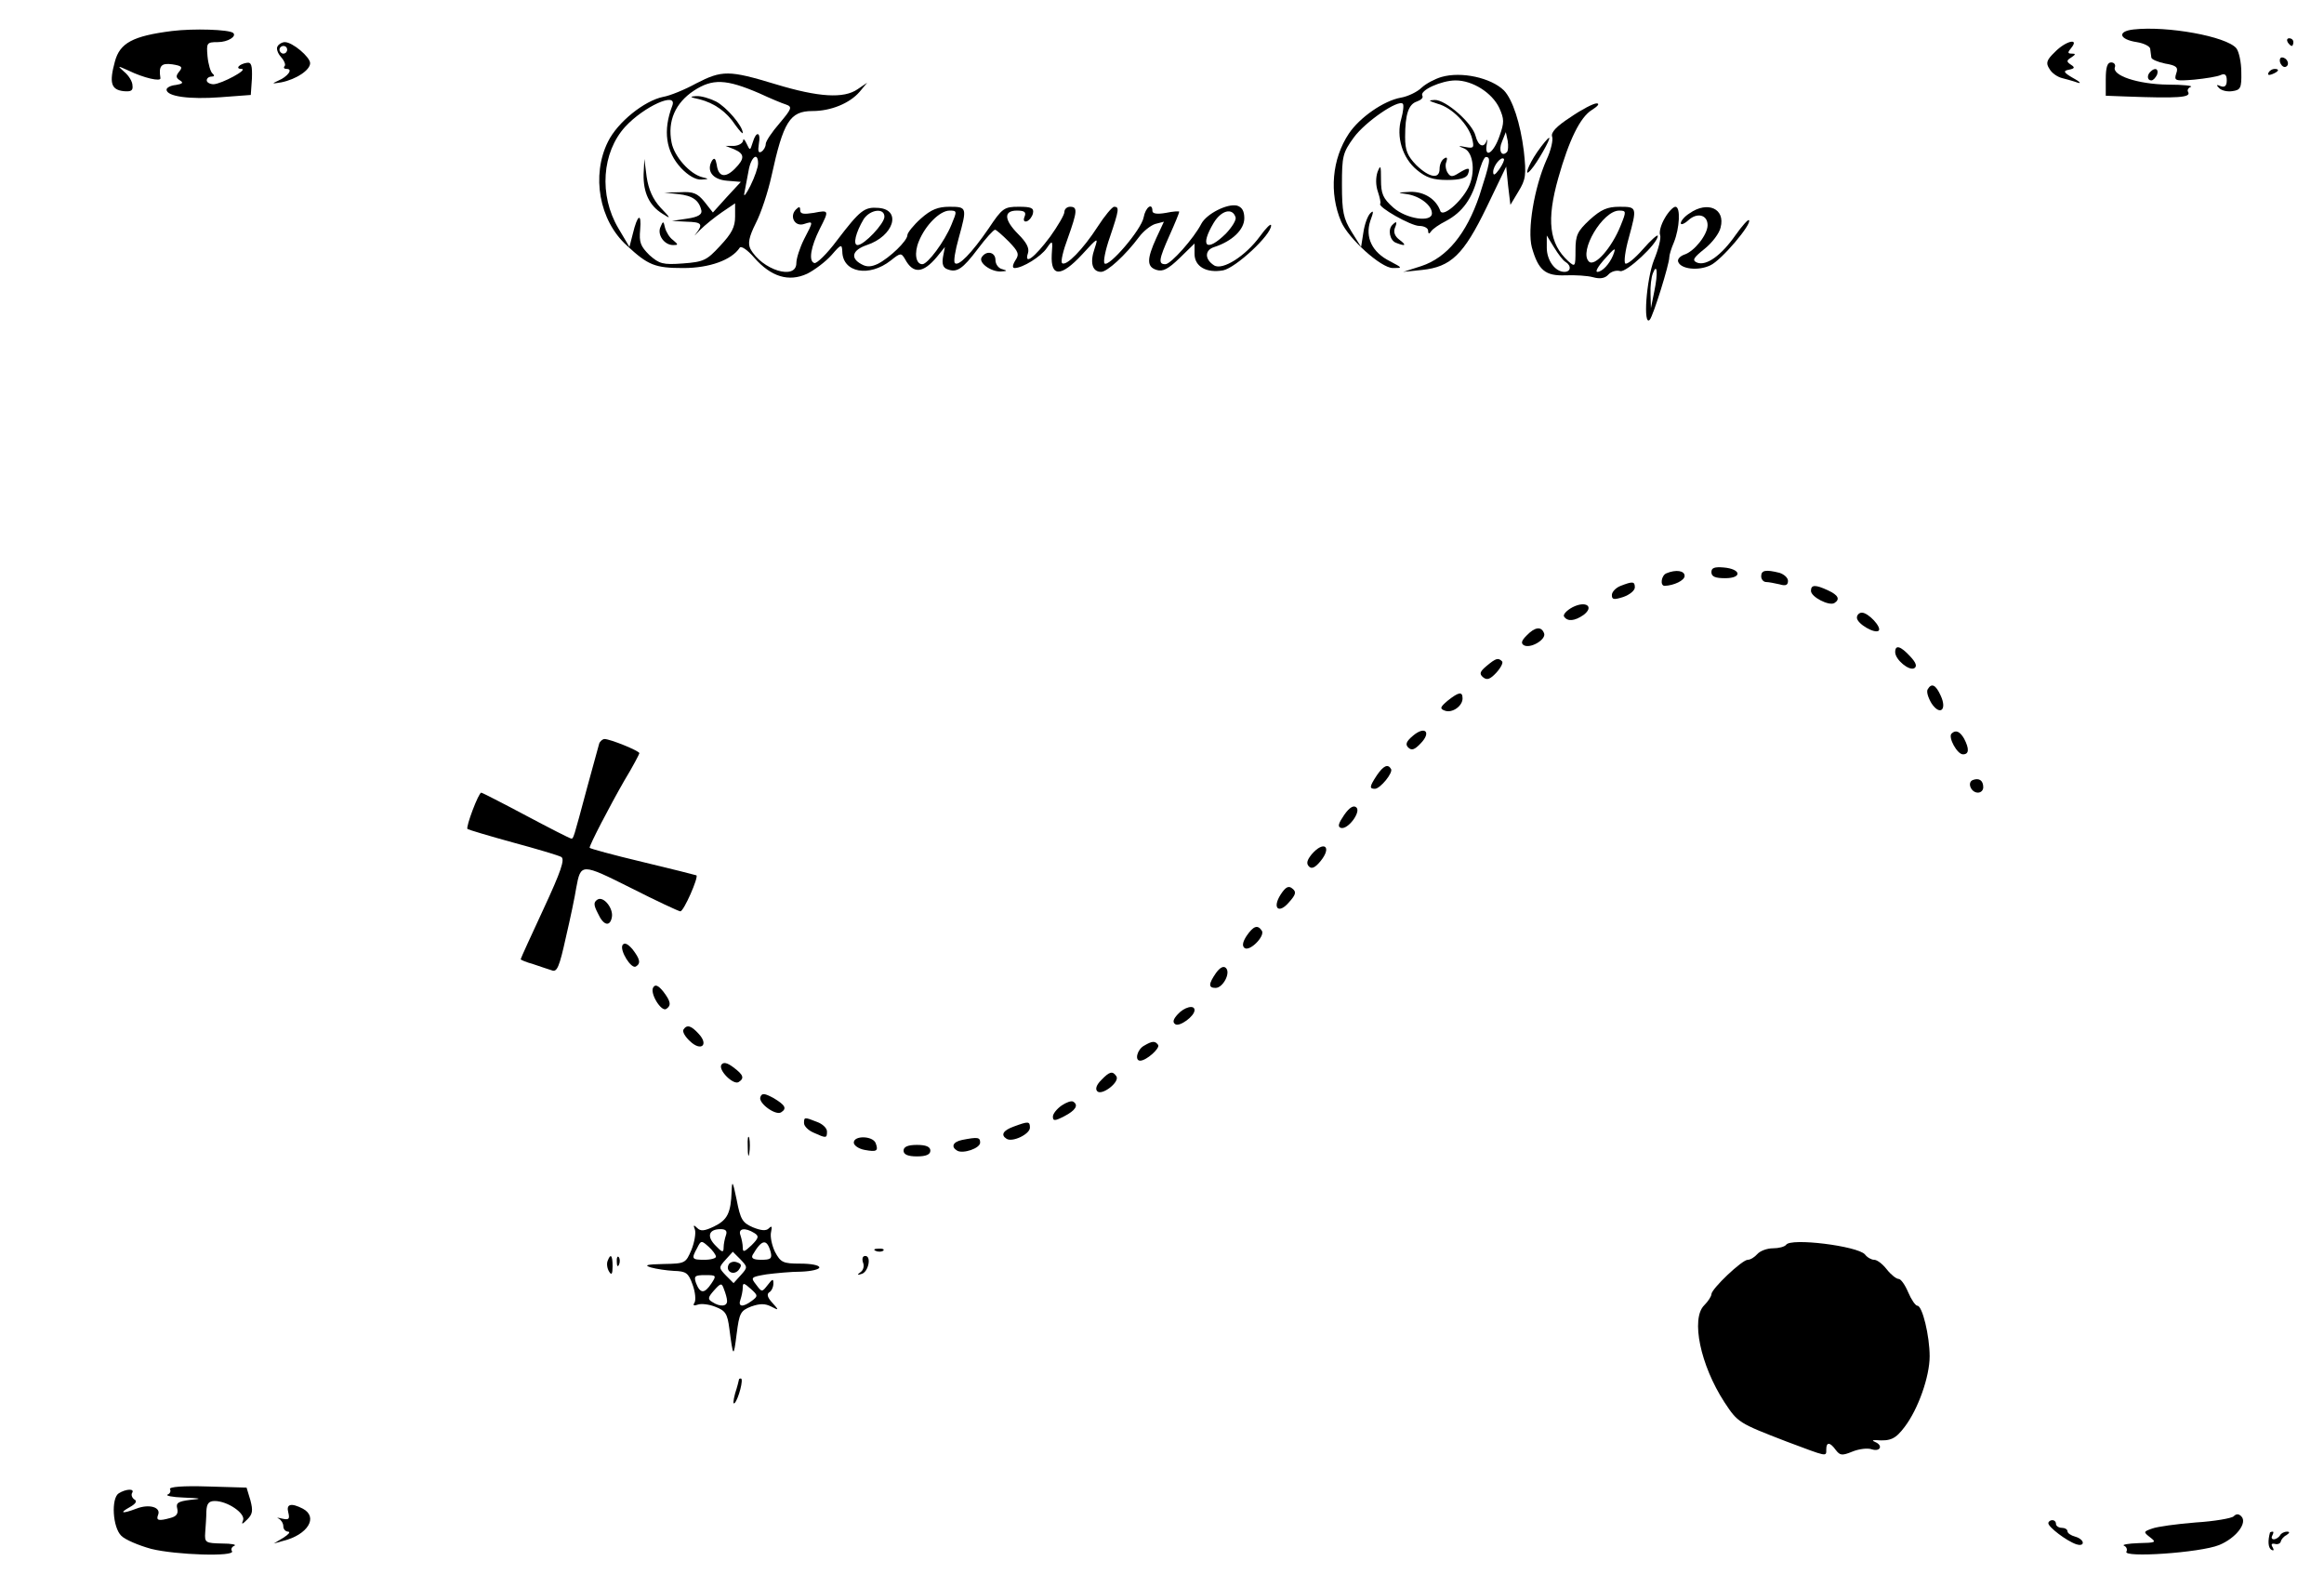 <?xml version="1.0" standalone="no"?>
<!DOCTYPE svg PUBLIC "-//W3C//DTD SVG 20010904//EN"
 "http://www.w3.org/TR/2001/REC-SVG-20010904/DTD/svg10.dtd">
<svg version="1.0" xmlns="http://www.w3.org/2000/svg"
 width="607pt" height="411pt" viewBox="0 0 607 411"
 preserveAspectRatio="xMidYMid meet">

<g transform="translate(0,411) scale(0.1,-0.1)"
fill="#000000" stroke="none">
<path d="M449 4029 c-102 -13 -136 -31 -149 -80 -15 -55 -10 -73 22 -77 20 -2
26 1 24 15 0 10 -10 26 -21 35 -19 17 -19 17 10 4 41 -20 86 -30 84 -20 -5 32
2 40 31 36 25 -4 28 -7 18 -19 -9 -11 -9 -16 2 -23 10 -6 7 -9 -11 -12 -13 -1
-24 -7 -24 -12 0 -18 60 -26 140 -20 l80 6 3 43 c1 33 -1 43 -13 41 -20 -3
-32 -16 -14 -16 19 -1 -52 -39 -73 -40 -10 0 -18 5 -18 10 0 6 6 10 13 10 7 0
8 3 2 8 -5 4 -11 24 -13 45 -3 35 -2 37 27 37 26 0 50 15 40 24 -11 9 -103 12
-160 5z"/>
<path d="M5572 4033 c-43 -5 -37 -26 9 -33 19 -3 34 -11 35 -17 1 -7 2 -17 3
-23 0 -5 17 -12 36 -16 30 -5 35 -10 29 -26 -6 -19 -3 -20 47 -16 30 3 61 8
69 12 11 5 16 1 16 -14 0 -14 -5 -19 -16 -15 -11 5 -12 3 -4 -5 7 -7 22 -10
35 -8 21 3 24 8 23 50 0 25 -6 53 -13 62 -26 31 -181 59 -269 49z"/>
<path d="M5975 4000 c3 -5 8 -10 11 -10 2 0 4 5 4 10 0 6 -5 10 -11 10 -5 0
-7 -4 -4 -10z"/>
<path d="M725 3989 c-4 -5 0 -18 9 -28 9 -10 13 -21 9 -24 -3 -4 -1 -7 6 -7
17 0 3 -20 -23 -31 -17 -8 -16 -8 9 -4 39 8 75 32 75 50 0 16 -46 55 -66 55
-7 0 -16 -5 -19 -11z m25 -9 c0 -5 -4 -10 -10 -10 -5 0 -10 5 -10 10 0 6 5 10
10 10 6 0 10 -4 10 -10z"/>
<path d="M5367 3974 c-22 -21 -24 -29 -14 -44 6 -11 21 -21 33 -24 12 -3 30
-8 41 -12 10 -3 5 3 -12 12 -26 15 -27 19 -11 22 15 3 16 6 5 13 -12 8 -12 11
1 19 12 8 12 10 1 10 -11 0 -11 3 -1 15 22 27 -15 18 -43 -11z"/>
<path d="M5956 3945 c4 -8 10 -12 15 -9 11 6 2 24 -11 24 -5 0 -7 -7 -4 -15z"/>
<path d="M5500 3903 l0 -43 53 -2 c135 -5 171 -3 162 12 -3 5 1 11 7 13 7 3
-20 6 -60 6 -78 1 -147 24 -138 46 2 6 -2 12 -10 12 -10 0 -14 -13 -14 -44z"/>
<path d="M5617 3923 c-10 -9 -9 -23 2 -23 5 0 11 7 15 15 5 15 -5 20 -17 8z"/>
<path d="M5925 3920 c-3 -6 1 -7 9 -4 18 7 21 14 7 14 -6 0 -13 -4 -16 -10z"/>
<path d="M1818 3892 c-29 -16 -68 -32 -86 -35 -49 -10 -119 -66 -144 -117 -44
-88 -23 -206 49 -271 56 -52 74 -59 148 -59 68 0 126 21 147 53 3 6 20 -5 38
-26 44 -50 90 -64 138 -42 20 10 49 32 64 49 25 29 27 29 28 9 1 -55 70 -68
127 -23 25 20 27 20 37 3 21 -39 47 -37 83 6 l21 26 -5 -26 c-3 -18 0 -28 11
-32 25 -10 40 0 80 53 21 28 41 50 45 50 3 0 19 -14 36 -31 25 -26 28 -33 17
-49 -8 -13 -8 -20 -2 -20 21 0 69 30 84 52 15 22 16 21 13 -17 -3 -59 24 -59
79 0 42 46 43 46 33 16 -13 -37 -6 -61 17 -61 16 0 64 44 99 91 11 15 30 30
42 34 l23 6 -20 -43 c-25 -55 -25 -75 1 -83 16 -5 30 2 60 31 l39 38 0 -27 c0
-33 31 -51 75 -43 33 7 125 92 125 117 0 7 -13 -6 -29 -28 -38 -52 -98 -90
-120 -76 -25 16 -25 40 1 48 46 15 78 45 78 75 0 19 -6 29 -19 33 -25 6 -79
-21 -93 -47 -20 -39 -80 -106 -94 -106 -19 0 -18 11 11 76 14 31 25 58 25 61
0 2 -16 1 -35 -3 -23 -4 -35 -2 -35 5 0 23 -18 10 -23 -17 -6 -32 -91 -131
-102 -120 -4 4 2 35 14 69 24 71 25 79 11 79 -5 0 -25 -24 -43 -52 -38 -59
-83 -105 -93 -95 -4 4 3 33 15 65 25 70 26 82 6 82 -8 0 -15 -6 -15 -14 0 -7
-17 -36 -37 -64 -41 -55 -69 -76 -58 -43 4 13 -4 28 -25 49 -38 38 -39 62 -4
62 20 0 25 -4 20 -16 -4 -10 -1 -14 6 -12 7 3 14 12 16 21 3 14 -5 17 -37 17
-38 0 -43 -3 -79 -57 -44 -64 -79 -100 -88 -90 -4 4 1 33 10 65 22 80 22 82
-24 82 -30 0 -48 -7 -75 -31 -19 -17 -35 -37 -35 -43 0 -15 -46 -59 -77 -75
-17 -8 -29 -9 -43 -1 -30 16 -24 37 14 50 70 23 92 92 31 97 -37 3 -48 -5
-109 -85 -26 -35 -53 -61 -59 -59 -16 5 -9 43 14 89 25 49 25 50 -16 42 -26
-4 -35 -3 -35 7 0 10 -3 10 -11 2 -18 -18 -3 -46 21 -38 25 8 25 8 0 -40 -11
-22 -20 -50 -20 -62 0 -46 -90 -18 -120 37 -7 14 -4 31 14 67 14 27 32 82 41
123 31 142 48 170 107 170 48 0 97 20 123 50 l20 24 -25 -17 c-36 -25 -102
-21 -214 13 -122 37 -140 37 -208 2z m166 -26 c28 -13 59 -26 69 -29 17 -6 15
-11 -17 -49 -20 -23 -36 -47 -36 -54 0 -7 -5 -16 -11 -20 -8 -5 -10 1 -7 20 6
32 -7 35 -16 4 -7 -22 -7 -22 -16 -3 -5 11 -9 14 -9 8 -1 -7 -11 -13 -23 -14
l-23 0 23 -9 c27 -12 28 -24 1 -51 -25 -25 -43 -21 -47 11 -3 16 -6 19 -12 11
-16 -27 1 -50 39 -53 l36 -3 -37 -40 -36 -40 -22 28 c-18 22 -29 27 -63 25
l-42 -1 37 -4 c37 -4 54 -16 60 -43 2 -10 -9 -17 -37 -21 l-40 -6 38 -2 c40
-1 44 -6 25 -31 -7 -9 -3 -5 10 9 13 13 39 34 58 47 l34 23 0 -35 c0 -27 -9
-44 -39 -76 -35 -38 -43 -42 -97 -46 -53 -4 -62 -1 -88 22 -23 23 -27 33 -24
66 4 46 -7 40 -19 -10 l-9 -35 -29 49 c-51 86 -43 198 18 265 49 53 137 93
123 55 -25 -65 -17 -120 23 -163 18 -19 38 -31 53 -30 20 1 20 2 3 6 -33 8
-74 54 -81 91 -11 56 10 103 58 135 49 32 84 31 172 -7z m-4 -183 c0 -10 -9
-36 -20 -58 -11 -22 -18 -31 -16 -20 2 11 7 37 11 58 6 37 25 52 25 20z m330
-139 c0 -18 -53 -74 -70 -74 -13 0 -5 33 16 68 17 25 54 30 54 6z m175 -21
c-18 -44 -62 -103 -76 -103 -17 0 -22 29 -9 60 17 42 55 80 80 80 20 0 20 -1
5 -37z m742 20 c3 -7 -9 -26 -25 -43 -51 -50 -69 -34 -32 28 20 33 49 40 57
15z"/>
<path d="M1826 3851 c40 -10 72 -33 95 -68 11 -15 19 -24 19 -20 0 18 -43 68
-70 82 -16 8 -39 15 -52 14 -18 -1 -16 -3 8 -8z"/>
<path d="M1681 3655 c-1 -48 15 -82 49 -103 23 -15 23 -13 -5 16 -20 22 -31
47 -36 80 l-6 47 -2 -40z"/>
<path d="M1725 3517 c-9 -20 10 -47 33 -47 14 0 14 1 0 13 -9 6 -18 21 -21 32
-4 18 -5 19 -12 2z"/>
<path d="M3765 3909 c-17 -5 -40 -17 -52 -28 -11 -11 -36 -23 -54 -26 -45 -8
-108 -52 -136 -94 -44 -66 -52 -155 -20 -230 19 -44 104 -121 135 -121 26 0
26 0 -8 18 -46 23 -65 62 -51 105 9 24 9 29 0 20 -7 -7 -15 -29 -18 -50 l-6
-38 -25 40 c-21 34 -25 52 -25 122 0 75 2 84 31 124 30 41 116 100 128 88 3
-3 1 -21 -4 -39 -14 -47 3 -103 41 -134 24 -20 42 -26 79 -26 33 0 50 5 54 15
7 18 2 19 -24 3 -17 -11 -22 -10 -29 1 -5 8 -7 21 -3 29 3 10 1 13 -6 8 -7 -4
-12 -16 -12 -27 0 -28 -27 -23 -61 10 -23 24 -29 38 -29 73 0 60 9 86 31 93
11 4 17 10 14 15 -8 14 50 40 87 40 44 0 95 -32 114 -72 13 -29 13 -38 1 -72
-15 -45 -40 -62 -34 -24 2 12 2 17 0 11 -7 -21 -22 -15 -29 12 -8 33 -78 95
-107 94 -18 -1 -16 -2 8 -10 38 -10 81 -55 90 -91 6 -24 4 -26 -17 -22 -20 4
-21 3 -3 -4 24 -11 29 -65 10 -102 -20 -39 -67 -78 -73 -61 -11 31 -42 51 -79
50 -34 -2 -35 -2 -8 -6 33 -5 65 -29 65 -50 0 -25 -67 -15 -101 15 -27 24 -32
36 -32 73 0 37 -1 40 -9 20 -5 -15 -5 -35 1 -52 5 -15 8 -29 6 -31 -8 -8 80
-58 102 -58 13 0 23 -6 23 -12 0 -9 3 -10 8 -2 4 6 21 18 39 27 43 23 69 59
83 117 7 28 16 50 21 50 14 0 11 -14 -17 -101 -34 -100 -85 -162 -152 -184
l-47 -15 49 5 c76 8 109 40 169 164 l51 106 5 -50 6 -50 21 35 c19 31 21 43
14 106 -9 72 -29 134 -52 158 -34 33 -111 50 -163 35z m171 -196 c-14 -14 -23
4 -13 27 l10 25 5 -23 c2 -13 1 -26 -2 -29z m-20 -45 c-11 -15 -16 -18 -16 -7
0 16 21 42 28 34 2 -2 -3 -14 -12 -27z"/>
<path d="M4102 3804 c-37 -24 -52 -40 -48 -51 3 -8 -3 -36 -15 -61 -32 -73
-50 -182 -38 -228 17 -60 35 -75 88 -73 25 1 58 -1 72 -5 18 -5 31 -3 40 7 7
8 21 12 31 9 16 -4 98 72 98 92 0 5 -18 -11 -39 -35 -21 -24 -42 -41 -46 -37
-4 4 0 34 9 66 22 81 22 82 -24 82 -32 0 -48 -7 -78 -34 -32 -30 -37 -40 -37
-80 0 -43 -1 -44 -19 -28 -50 46 -57 107 -26 217 28 99 57 159 88 178 16 10
21 17 12 17 -8 0 -39 -16 -68 -36z m131 -283 c-23 -58 -68 -109 -83 -94 -27
26 36 133 79 133 19 0 19 -2 4 -39z m-144 -95 c16 -10 14 -26 -3 -26 -24 0
-46 30 -46 63 l0 32 19 -31 c11 -18 24 -35 30 -38z m124 17 c-9 -22 -28 -43
-41 -43 -6 0 2 14 16 30 31 35 34 36 25 13z"/>
<path d="M4015 3713 c-24 -35 -36 -69 -17 -47 16 17 54 84 48 84 -3 0 -17 -17
-31 -37z"/>
<path d="M4348 3540 c-10 -17 -15 -36 -12 -44 3 -7 -4 -36 -16 -65 -20 -51
-29 -175 -11 -156 9 10 51 145 51 163 0 6 5 23 12 39 15 37 18 93 4 93 -6 0
-19 -14 -28 -30z m-27 -190 l-9 -45 -1 37 c-1 20 2 44 6 54 11 29 14 2 4 -46z"/>
<path d="M4413 3553 c-13 -8 -23 -20 -23 -26 0 -5 9 -2 20 8 23 21 50 14 50
-13 0 -25 -35 -69 -61 -77 -11 -4 -18 -12 -16 -18 6 -20 53 -25 84 -10 29 13
110 109 101 118 -2 3 -18 -15 -35 -39 -37 -53 -76 -81 -100 -72 -14 6 -11 12
19 36 20 16 39 41 42 56 13 49 -34 70 -81 37z"/>
<path d="M3637 3523 c-13 -12 -7 -41 9 -47 25 -10 29 -7 9 8 -11 8 -16 19 -12
30 7 17 5 20 -6 9z"/>
<path d="M2564 3438 c-9 -14 24 -38 50 -37 17 1 18 2 4 6 -10 2 -18 13 -18 24
0 21 -24 26 -36 7z"/>
<path d="M4470 2616 c0 -12 10 -16 36 -16 45 0 42 24 -4 28 -24 2 -32 -1 -32
-12z"/>
<path d="M4353 2613 c-14 -5 -18 -33 -5 -33 24 1 52 14 52 26 0 14 -23 17 -47
7z"/>
<path d="M4600 2605 c0 -8 6 -15 13 -15 6 0 22 -3 35 -6 16 -5 22 -2 22 9 0 8
-10 17 -22 21 -36 9 -48 7 -48 -9z"/>
<path d="M4233 2580 c-13 -5 -23 -16 -23 -24 0 -12 5 -13 30 -5 17 6 30 17 30
25 0 16 -6 16 -37 4z"/>
<path d="M4730 2567 c0 -16 47 -40 61 -32 16 10 10 21 -16 33 -34 16 -45 15
-45 -1z"/>
<path d="M4107 2524 c-15 -8 -25 -19 -22 -24 9 -14 28 -12 51 4 29 22 6 38
-29 20z"/>
<path d="M4850 2497 c0 -16 47 -43 57 -34 8 9 -27 47 -44 47 -7 0 -13 -6 -13
-13z"/>
<path d="M3987 2450 c-13 -13 -15 -20 -7 -25 17 -10 59 15 53 31 -7 19 -24 17
-46 -6z"/>
<path d="M4950 2407 c0 -20 37 -50 50 -42 8 5 4 15 -11 31 -25 27 -39 31 -39
11z"/>
<path d="M3883 2371 c-18 -15 -20 -21 -9 -30 10 -8 18 -5 34 12 12 13 19 27
15 30 -10 10 -16 8 -40 -12z"/>
<path d="M5035 2310 c-4 -6 1 -22 10 -37 22 -33 41 -17 24 20 -13 29 -24 34
-34 17z"/>
<path d="M3781 2280 c-20 -17 -21 -21 -7 -26 19 -7 46 12 46 32 0 19 -10 17
-39 -6z"/>
<path d="M3691 2189 c-18 -15 -21 -23 -13 -31 9 -9 17 -6 33 11 28 29 11 46
-20 20z"/>
<path d="M5097 2194 c-9 -10 15 -54 30 -54 16 0 17 14 3 41 -11 19 -22 24 -33
13z"/>
<path d="M1565 2168 c-2 -7 -16 -58 -31 -113 -37 -138 -36 -135 -42 -135 -3 0
-56 27 -118 60 -62 33 -115 60 -117 60 -7 0 -41 -90 -36 -95 3 -2 56 -18 118
-35 63 -17 120 -34 127 -38 10 -6 -1 -38 -46 -135 -33 -71 -60 -130 -60 -132
0 -2 15 -8 33 -13 17 -6 39 -13 48 -16 14 -6 20 9 37 86 12 51 24 109 27 129
12 65 13 65 143 0 67 -34 125 -61 129 -61 9 0 48 89 42 94 -2 1 -66 17 -141
35 -76 18 -138 35 -138 37 0 8 52 108 91 176 22 36 39 69 39 71 0 6 -76 37
-91 37 -5 0 -12 -6 -14 -12z"/>
<path d="M3596 2085 c-19 -29 -20 -35 -5 -35 14 0 49 43 42 52 -8 14 -20 8
-37 -17z"/>
<path d="M5153 2073 c-16 -6 -5 -33 13 -33 8 0 14 6 14 14 0 18 -11 25 -27 19z"/>
<path d="M3511 1982 c-15 -22 -18 -31 -9 -34 18 -6 53 41 41 53 -7 7 -18 1
-32 -19z"/>
<path d="M3426 1879 c-12 -15 -15 -24 -7 -32 7 -7 16 -3 30 14 31 38 9 55 -23
18z"/>
<path d="M3345 1774 c-23 -36 -5 -52 22 -20 18 20 19 27 9 35 -10 9 -18 5 -31
-15z"/>
<path d="M1561 1761 c-11 -7 -11 -14 1 -37 14 -31 31 -35 36 -10 5 23 -21 56
-37 47z"/>
<path d="M3256 1666 c-11 -17 -12 -27 -5 -32 14 -9 53 31 45 45 -11 17 -22 13
-40 -13z"/>
<path d="M1626 1642 c-8 -14 23 -64 35 -56 13 8 11 19 -9 45 -13 15 -21 18
-26 11z"/>
<path d="M3176 1569 c-20 -29 -20 -39 -1 -39 19 0 40 39 27 52 -6 6 -15 2 -26
-13z"/>
<path d="M1706 1531 c-9 -15 21 -64 34 -56 14 9 12 20 -8 46 -13 16 -21 19
-26 10z"/>
<path d="M3076 1461 c-12 -13 -14 -21 -6 -26 11 -7 50 21 50 37 0 15 -27 8
-44 -11z"/>
<path d="M1785 1421 c-3 -6 5 -19 17 -30 29 -28 50 -10 23 19 -20 22 -31 25
-40 11z"/>
<path d="M2988 1379 c-18 -10 -25 -39 -10 -39 16 0 52 32 47 41 -8 11 -15 11
-37 -2z"/>
<path d="M1884 1329 c-8 -14 31 -53 45 -45 16 10 13 19 -14 39 -16 12 -26 14
-31 6z"/>
<path d="M2876 1289 c-12 -12 -16 -23 -10 -29 12 -12 59 24 50 39 -10 15 -18
13 -40 -10z"/>
<path d="M1986 1245 c-6 -16 40 -49 54 -40 16 10 11 19 -19 37 -24 13 -31 14
-35 3z"/>
<path d="M2773 1223 c-13 -9 -23 -22 -23 -29 0 -12 5 -12 30 1 29 15 38 29 23
38 -5 3 -18 -2 -30 -10z"/>
<path d="M2100 1177 c0 -8 11 -19 25 -25 33 -15 35 -15 35 3 0 9 -12 20 -26
25 -33 13 -34 13 -34 -3z"/>
<path d="M2648 1168 c-28 -10 -35 -22 -19 -32 15 -10 61 12 61 29 0 17 -4 17
-42 3z"/>
<path d="M1953 1115 c0 -22 2 -30 4 -17 2 12 2 30 0 40 -3 9 -5 -1 -4 -23z"/>
<path d="M2230 1126 c0 -7 12 -16 28 -19 32 -6 37 -3 29 18 -8 19 -57 20 -57
1z"/>
<path d="M2513 1133 c-24 -5 -30 -18 -13 -28 15 -9 60 6 60 21 0 14 -6 15 -47
7z"/>
<path d="M2360 1105 c0 -10 11 -15 35 -15 24 0 35 5 35 15 0 10 -11 15 -35 15
-24 0 -35 -5 -35 -15z"/>
<path d="M1911 1000 c-2 -58 -11 -76 -46 -93 -25 -12 -35 -13 -44 -4 -9 9 -11
8 -6 -4 3 -9 -1 -33 -9 -53 -15 -35 -16 -36 -73 -37 -44 -1 -52 -3 -33 -9 14
-4 41 -8 60 -9 32 -1 38 -5 49 -36 7 -19 9 -40 5 -47 -5 -7 -2 -9 9 -5 8 3 29
1 46 -6 26 -10 31 -18 36 -57 10 -76 11 -77 19 -14 7 55 10 61 38 72 23 8 36
8 52 0 21 -11 21 -10 3 10 -12 13 -15 22 -8 27 6 3 11 14 11 23 0 13 -2 13
-15 -4 -15 -19 -15 -19 -30 1 -15 19 -14 20 27 27 24 3 64 7 91 7 26 1 47 6
47 11 0 6 -22 10 -50 10 -45 0 -51 3 -66 31 -8 17 -13 40 -10 52 3 14 2 17 -6
9 -7 -7 -20 -6 -42 3 -27 12 -32 20 -42 72 -10 48 -12 52 -13 23z m-15 -116
c-3 -9 -6 -23 -6 -32 0 -14 -4 -13 -21 5 -24 24 -18 43 13 43 14 0 18 -5 14
-16z m74 6 c13 -8 12 -13 -7 -32 -19 -18 -23 -19 -23 -6 0 9 -3 23 -6 32 -7
18 12 21 36 6z m-100 -62 c0 -4 -13 -8 -30 -8 -33 0 -35 2 -19 31 10 20 11 20
30 3 10 -9 19 -21 19 -26z m143 12 c4 -17 0 -20 -25 -20 -20 0 -27 4 -22 13
24 41 37 43 47 7z m-78 -60 l-19 -21 -20 20 c-19 20 -19 21 -1 41 l19 21 20
-20 c19 -20 19 -21 1 -41z m-77 -22 c-18 -27 -29 -27 -40 1 -6 18 -4 21 24 21
29 0 30 -1 16 -22z m41 -45 c1 -15 -18 -17 -39 -3 -12 7 -11 12 5 30 18 20 20
20 26 3 4 -10 8 -24 8 -30z m65 0 c-24 -18 -37 -16 -30 3 3 9 6 23 6 31 0 14
3 13 21 -3 19 -17 19 -19 3 -31z"/>
<path d="M1904 809 c-11 -18 11 -32 25 -16 9 12 8 16 -3 20 -9 4 -18 1 -22 -4z"/>
<path d="M4665 859 c-4 -5 -19 -9 -34 -9 -16 0 -34 -7 -41 -15 -7 -8 -18 -15
-25 -15 -15 0 -95 -76 -95 -90 0 -5 -8 -18 -19 -29 -35 -35 -10 -156 53 -253
35 -53 36 -54 163 -103 107 -40 103 -40 103 -20 0 20 10 19 25 -2 11 -14 16
-15 43 -4 17 7 40 10 51 6 22 -7 30 10 9 19 -9 4 -8 5 2 5 38 -3 51 3 75 35
35 46 65 131 65 184 0 53 -19 132 -32 132 -5 0 -16 16 -24 35 -8 19 -19 35
-25 35 -6 0 -20 11 -31 25 -11 14 -25 25 -33 25 -7 0 -18 6 -24 14 -19 22
-195 44 -206 25z"/>
<path d="M2288 843 c7 -3 16 -2 19 1 4 3 -2 6 -13 5 -11 0 -14 -3 -6 -6z"/>
<path d="M1587 817 c-3 -8 -1 -20 4 -28 6 -10 9 -7 9 14 0 29 -5 35 -13 14z"/>
<path d="M1611 814 c0 -11 3 -14 6 -6 3 7 2 16 -1 19 -3 4 -6 -2 -5 -13z"/>
<path d="M2254 813 c4 -9 1 -20 -6 -25 -10 -7 -9 -9 2 -5 18 4 27 47 10 47 -7
0 -9 -7 -6 -17z"/>
<path d="M1930 507 c0 -1 -4 -18 -10 -36 -5 -19 -6 -30 -1 -25 10 11 24 64 16
64 -3 0 -5 -1 -5 -3z"/>
<path d="M444 221 c3 -5 0 -12 -6 -14 -7 -3 12 -7 42 -8 47 -2 49 -3 17 -6
-32 -4 -38 -8 -34 -23 3 -13 -2 -20 -17 -24 -32 -9 -39 -7 -33 8 8 20 -24 29
-57 16 -37 -14 -46 -12 -17 4 16 9 20 16 12 20 -6 4 -9 12 -6 17 8 12 -16 11
-35 -1 -20 -13 -16 -89 7 -111 10 -10 45 -25 78 -34 64 -16 220 -21 211 -6 -4
5 0 12 6 14 7 3 -7 6 -32 6 -43 1 -46 2 -44 29 1 15 3 39 3 55 1 20 6 27 22
27 33 0 80 -32 74 -50 -5 -12 -3 -12 11 2 14 14 15 23 8 50 l-10 33 -103 3
c-63 2 -100 -1 -97 -7z"/>
<path d="M753 160 c4 -17 2 -20 -16 -16 -12 3 -16 3 -9 0 6 -3 12 -12 12 -20
0 -8 6 -14 13 -14 6 -1 1 -7 -13 -16 l-25 -15 25 7 c64 16 92 62 51 84 -31 16
-44 12 -38 -10z"/>
<path d="M5834 150 c-5 -5 -50 -13 -99 -16 -50 -4 -101 -11 -114 -16 -23 -8
-23 -9 -5 -23 17 -13 15 -14 -31 -15 -27 -1 -44 -4 -37 -7 6 -2 9 -10 6 -15
-11 -17 193 -3 242 17 44 18 75 58 58 75 -7 7 -13 7 -20 0z"/>
<path d="M5350 132 c0 -10 47 -46 73 -55 9 -3 17 -2 17 4 0 6 -9 13 -20 16
-11 3 -20 9 -20 14 0 5 -7 9 -15 9 -8 0 -15 5 -15 10 0 6 -4 10 -10 10 -5 0
-10 -4 -10 -8z"/>
<path d="M5929 108 c-6 -22 -5 -39 3 -45 7 -4 8 -1 4 6 -5 8 -3 11 6 9 7 -2
14 1 15 6 1 5 7 13 15 17 9 6 9 9 1 9 -6 0 -15 -4 -18 -10 -3 -5 -11 -10 -16
-10 -6 0 -7 5 -4 10 3 6 4 10 1 10 -3 0 -6 -1 -7 -2z"/>
</g>
</svg>
